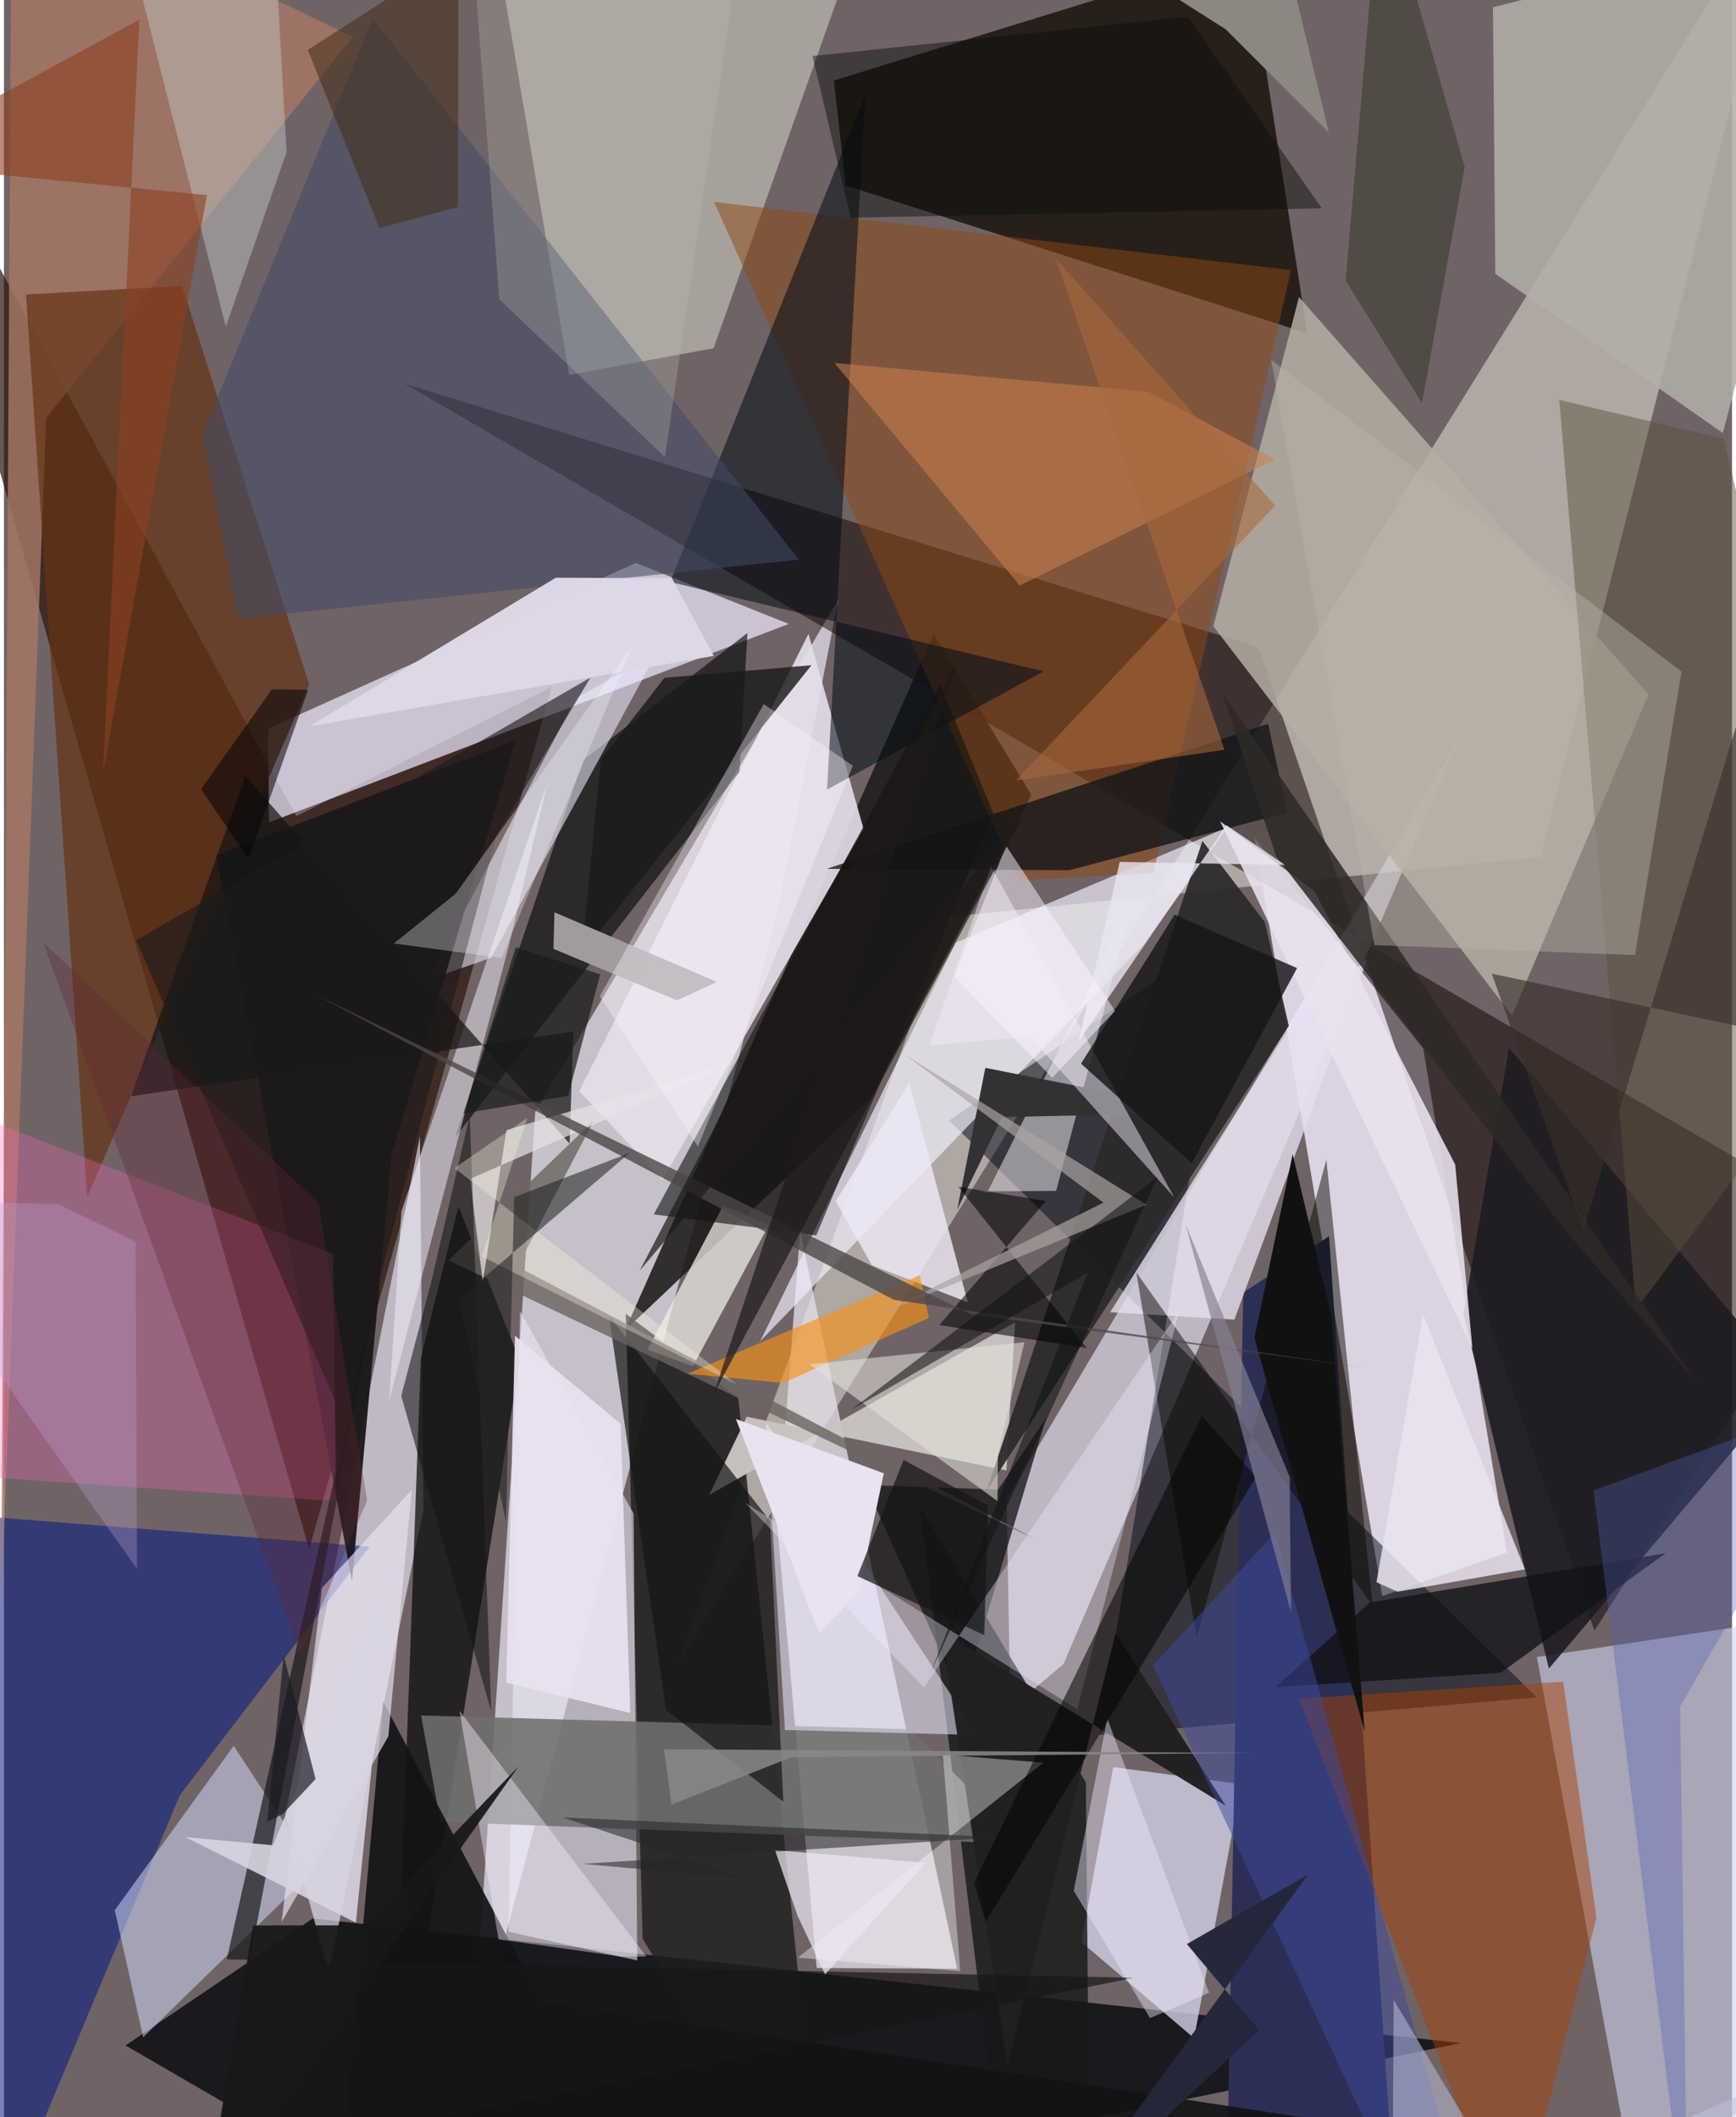 <svg xmlns="http://www.w3.org/2000/svg" width="228" height="278" viewBox="0 0 836 1024"><path fill="#6f6366" d="M0 0h836v1024H0z"/><path fill="#e8e6f2" fill-opacity=".706" d="M374.624 439.24l29.011-149.226-146.614 247.74-30.595 459.56z"/><path fill="#e4dded" fill-opacity=".914" d="M727.147 750.922l-40.527-243.76-81.652-101.876 61.779 366.694z"/><path fill="#e7e4d9" fill-opacity=".525" d="M325.759 804.742l132.164-361.384 285.454-28.856L863.98-62z"/><path fill="#0e0f15" fill-opacity=".882" d="M225.473 1086l479.383-97.843-555.448-60.266-90.578 61.416z"/><path fill="#2e160c" fill-opacity=".714" d="M147.62 749.36L-62 18.924l203.451 375.789 123.669-62.616z"/><path fill="#ede9fe" fill-opacity=".714" d="M305.707 272.273l73.988 29.492-251.523 96.01-.342-45.364z"/><path fill="#130300" fill-opacity=".514" d="M894.305 592.878l-700.504-407.33 413.161 127.49 162.47 475.686z"/><path fill="#e3dfe8" fill-opacity=".765" d="M393.17 951.853L374.2 739.11l10.964-143.444 75.997 356.568z"/><path fill="#18110a" fill-opacity=".82" d="M407.236 89.698l-5.752-50.764 200.206-61.74 28.8 184.014z"/><path fill="#eeecfd" fill-opacity=".612" d="M512.608 804.768l-25.714 21.857-1.861-101.217L704.44 356.074z"/><path fill="#1e1b19" fill-opacity=".882" d="M497.033 384.496l-77.725 146.517-118.842 112.43L449.774 306.52z"/><path fill="#edecfc" fill-opacity=".631" d="M157.117 954.323l45.817-224.213-1.695-180.473-65.071 328.03z"/><path fill="#cfd4ef" fill-opacity=".588" d="M898 778.027V1086H793.787l-52.194-284.572z"/><path fill="#000617" fill-opacity=".498" d="M741.521 820.953L530.07 839.12l62.722-388.837-135.571 91.652z"/><path fill="#1f1f1f" fill-opacity=".831" d="M309 937.809l-8.166-302.324 54.405 40.603 41.99 403.933z"/><path fill="#d4d3c7" fill-opacity=".553" d="M238.974-21.514l180.532-25.141-76.212 215.063-69.86 12.913z"/><path fill="#d0cde1" fill-opacity=".816" d="M521.185 939.287l15.463-84.599 61.876 8.226-22.728 122.918z"/><path fill="#e4deeb" fill-opacity=".91" d="M278.295 527.833l40.375 42.748 97.139-169.805-26.602-94.206z"/><path fill="#ece9f8" fill-opacity=".573" d="M244.053 934.302l62.317 13.9-1.743-216.122-54.959-97.904z"/><path fill="#b5aea3" fill-opacity=".843" d="M795.556 335.942l-66.063 155.2L585.075 302.9l41.43-159.226z"/><path fill="#f1edfc" fill-opacity=".69" d="M551.662 456.37l-185.83 192.343 94.642-192.744 131.517-55.884z"/><path fill="#001581" fill-opacity=".529" d="M-11.038 733.356L-6.045 1086l91.096-217.666 91.883-120.266z"/><path fill="#010505" fill-opacity=".616" d="M355.84 373.19l3.827-67.026-79.487 61.473-62.037 182.648z"/><path fill="#161819" fill-opacity=".812" d="M523.396 862.09l2.09 223.91h-38.71l-43.551-356.866z"/><path fill="#0b0c0c" fill-opacity=".737" d="M187.43 1048.088l14.25-391.35 18.204-73.146 29.621 74.244z"/><path fill="#706f6e" fill-opacity=".878" d="M438.197 836.38l55.882 55.488-282.948-10.712-9.332-51.443z"/><path fill="#904811" fill-opacity=".502" d="M622.658 130.644L343.524 97.66l147.11 328.099 65.43-3.529z"/><path fill="#b2ada6" fill-opacity=".871" d="M720.338 3.504L898-41.18l-66.461 250.63-110.07-77.014z"/><path fill="#c7c4c1" fill-opacity=".973" d="M489.168 639.558l-4.187 71.665-125.617-25.989-18.2 37.795z"/><path fill="#2c2f55" d="M670.1 1024.725l-78.19 15.248 7.605-414.787 41.544-27.243z"/><path fill="#d5e0ff" fill-opacity=".514" d="M53.61 923.888l13.74 61.448 83.142-81.046-39.349-59.878z"/><path fill="#2c2a2b" fill-opacity=".937" d="M579.784 406.74L475.471 720.903 621.577 496.2l-11.548-50.166z"/><path fill="#a57764" fill-opacity=".824" d="M168.718 17.878L20.41 202.193-1.368 779.267 3.703-62z"/><path fill="#edeeff" fill-opacity=".565" d="M205.59 473.673l71.007-135.87 39.307-22.16-80.293 147.669z"/><path fill="#030b17" fill-opacity=".549" d="M502.926 324.703l-180.664-43.244L416.65 46.016l-18.45 335.85z"/><path fill="#663215" fill-opacity=".702" d="M40.28 578.907l107.382-247.745-61.477-192.857-75.554 4.103z"/><path fill="#1c1c22" fill-opacity=".894" d="M706.066 635.511l41.33 171.528 116.553-138.08-135.866-162.193z"/><path fill="#a93f00" fill-opacity=".475" d="M626.452 821.578l127.875-8.18 16.075 114.176L729.614 1086z"/><path fill="#1b1819" fill-opacity=".957" d="M102.701 413.77l65.64 350.863 19.19-206.297 60.084-200.449z"/><path fill="#fe6abe" fill-opacity=".29" d="M160.689 726.064L-62 710.744V520.67l221.216 85.84z"/><path fill="#e4deed" fill-opacity=".8" d="M595.224 638.263l-60.087-3.6 86.916-137.686 37.571-33.197z"/><path fill="#efede6" fill-opacity=".737" d="M370.027 592.493l-36.732 68.337-21.922-8.137 36.596-69.671z"/><path fill="#f0eef1" fill-opacity=".514" d="M546.008 436.17l-70.44 140.82-3.007-.761 36.457-.237z"/><path fill="#efeef9" fill-opacity=".522" d="M192.245 585.852L186.39 677.3l57.914-220.144 18.741-78.99z"/><path fill="#151618" fill-opacity=".769" d="M504.16 685.904l-23.174 34.534-64.018-2.16 46.285 103.595z"/><path fill="#404b64" fill-opacity=".561" d="M384.524 270.672l-271.453 28.597-17.01-89.218L178.41 8.794z"/><path fill="#131315" fill-opacity=".918" d="M183.464 822.99l76.565 145.274 489.298 74.15-587.439 20.328z"/><path fill="#111416" fill-opacity=".773" d="M397.98 420.229l213.548-70.13 9.236 42.938-105.401 27.85z"/><path fill="#090800" fill-opacity=".49" d="M639.737 560.92l-62.764 231.34-29.161-176.844 114.292 161.182z"/><path fill="#e8e2ee" fill-opacity=".882" d="M710.402 652.233l-8.343-88.993-68.03-132.233-45.691-33.774z"/><path fill="#ede9ff" fill-opacity=".545" d="M368.66 688.12l9.156 148.612 93.13 2.453-70.46-107.135z"/><path fill="#5c503b" fill-opacity=".475" d="M898 487.858l-66.084-275.694-79.504-18.735 37.165 439.9z"/><path fill="#333133" fill-opacity=".992" d="M461.19 584.975l13.577-68.489 109.104 21.591-101.08 2.223z"/><path fill="#131213" fill-opacity=".612" d="M478.652 393.428l-25.766-62.446-138.503 256.37 78.586 10.16z"/><path fill="#171514" fill-opacity=".729" d="M273.634 553.139L116.8 375.334 61.552 530.21l213.905-31.277z"/><path fill="#ede8f5" fill-opacity=".831" d="M419.844 611.89l46.462 17.988L437.95 523.95l-35.616 57.06z"/><path fill="#151415" fill-opacity=".698" d="M370.592 735.552l-77.876-99.224 27.528 190.616 56.78 44.49z"/><path fill="#111116" fill-opacity=".78" d="M660.747 775.059l143.143-23.84-79.729 57.794-109.044 7.044z"/><path fill="#bec3be" fill-opacity=".494" d="M136.717 73.597l-29.395 84.346L54.819-48.553 129.16-62z"/><path fill="#c7814f" fill-opacity=".561" d="M553.574 189.506L401.706 175.51l89.745 107.715L614.88 222.21z"/><path fill-opacity=".557" d="M523.825 651.993l-71.312-11.107 51.547-60.014-42.297-6.85z"/><path fill="#202021" fill-opacity=".973" d="M591.038 873.347L453.6 789.251l31.938 209.7 52.266-209.134z"/><path fill="#6a645f" fill-opacity=".8" d="M215.104 609.58l70.237-67.599-36.907 70.674L499.48 744.688z"/><path fill="#f0ebff" fill-opacity=".357" d="M519.257 826.638l49.235-192.447-123.408 181.924-86.453-89.193z"/><path fill="#f69119" fill-opacity=".643" d="M330.712 664.41l46.183 4.496 70.568-31.44-4.415-20.671z"/><path fill="#f0ebf8" fill-opacity=".486" d="M566.208 579.198l-69.876-77.91-48.51 4.436 29.68-86.71z"/><path fill="#3d4a9d" fill-opacity=".506" d="M662.042 1033.788l-106.127-228.25 58.906-64.138 97.046 344.6z"/><path fill="#ded7e7" fill-opacity=".984" d="M266.996 279.426L147.634 351.36l195.763-34.136-20.26-37.559z"/><path fill="#1c1a1b" fill-opacity=".816" d="M390.642 321.738L279.621 461.14l9.08-93.624 30.827-39.677z"/><path fill="#e9e3f1" d="M413.579 769.822l12.059-57.249-71.552-26.27 40.3 103.6z"/><path fill="#171616" fill-opacity=".682" d="M100.467 1046.592l79.411-421.09-72.084 322.17 438.756 8.91z"/><path fill="#8c8780" d="M470.985-62l120.068 76.17 49.942 50.039L610.513-62z"/><path fill="#2d2927" fill-opacity=".859" d="M615.459 414.174l-26.374-79.66 229.79 333.961-63.454-73.285z"/><path fill="#e5e3e5" fill-opacity=".714" d="M225.478 570.21l6.161 49.895 11.46-73.512 110.496-32.626z"/><path fill="#e9e3f1" fill-opacity=".663" d="M134.341 929.572l19.475-161.54 43.45-47.434-11.297 119.244z"/><path fill="#fff" fill-opacity=".376" d="M454.22 848.62l48.6 3.93-118.771 94.313 78.599 6.526z"/><path fill="#bab4a9" fill-opacity=".427" d="M662.964 457.09l126.073 4.86 22.51-137.15-198.459-150.668z"/><path fill="#424036" fill-opacity=".678" d="M649.092 135.745l36.914 59.272 20.657-114.165L666.063-62z"/><path fill="#e9e6f1" fill-opacity=".792" d="M539.765 416.876l79.973 1.456-28.373-19.243-71.502 104.597z"/><path fill="#d8d3e1" fill-opacity=".898" d="M170.257 929.945l-82.573-41.43 42.42 3.983 58.093-138.85z"/><path fill="#f2edfd" fill-opacity=".424" d="M239.271 937.978l-18.916-110.562 90.377 118.858-11.915.103z"/><path fill="#e4e2dc" fill-opacity=".561" d="M389.704 659.862l90.922 66.16.257-23.106 12.79-53.714z"/><path fill="#f2ebfc" fill-opacity=".435" d="M533.745 831.132l49.23 132.671-28.56 12.274-36.878-61.558z"/><path fill="#a19ea0" fill-opacity=".988" d="M265.839 458.937l59.692 24.891 19.416-8.881-78.643-33.705z"/><path fill="#452f19" fill-opacity=".561" d="M219.943-22.7l-.283 122.812-37.988 10.202L147 24.13z"/><path fill="#eae3f1" fill-opacity=".839" d="M663.977 765.247l10.191 4.616 61.62-10.849-49.284-123.366z"/><path fill="#5062b4" fill-opacity=".341" d="M810.89 825.401L898 673.5l-129.032 47.388L814.522 1086z"/><path fill="#1c1a1c" fill-opacity=".624" d="M238.309 403.849l45.433-76.142L63.997 454.783l99.894 231.404z"/><path fill="#171616" fill-opacity=".82" d="M574.605 562.647l50.958-94.413-59.237-25.847-45.283 72.08z"/><path fill="#121111" d="M623.43 558.226l-18.478 88.922 53.353 190.487-16.348-201.833z"/><path fill="#25273a" fill-opacity=".992" d="M630.715 906.762l-118.5 163.71 94.963-88.528-34.91-41.674z"/><path fill="#8c4121" fill-opacity=".608" d="M98.192 94.387L-62 78.645 65.478 9.528 47.92 373.976z"/><path fill="#030401" fill-opacity=".549" d="M474.986 929.482l130.74-215.12-26.304-29.524-110.08 225.792z"/><path fill="#151516" fill-opacity=".565" d="M235.717 827.63l-43.534-152.486 14.521-55.09 18.644-80.56z"/><path fill="#392f29" fill-opacity=".635" d="M858.337 500.44l-138.599-29.522 44.305 124.242L898 153.23z"/><path fill="#ebe7f3" fill-opacity=".722" d="M372.987 894.808l72.9 6.162-48.664 53.965-13.324-28.392z"/><path fill="#e8e1f0" fill-opacity=".941" d="M303 828.532l-60.006-14.705 4.226-167.803 51.085 42.62z"/><path fill="#fcf6ff" fill-opacity=".361" d="M335.706 554.56l74.982-184.176-43.136-29.86L288.2 481.903z"/><path fill="#1c1b25" fill-opacity=".694" d="M150.759 860.45l-15.914 16.98-7.507 3.828 7.977-80.708z"/><path fill="#faf5e0" fill-opacity=".341" d="M354.723 669.725L217.92 564.98l35.294-24.32-22.12 67.006z"/><path fill="#888789" fill-opacity=".871" d="M319.286 846.058l285.205 1.8-223.57 2.036-57.945 22.931z"/><path fill="#aaa4a2" fill-opacity=".694" d="M552.652 582.703l-116.57-72.437 95.842 71.397-109.396 54.503z"/><path fill="#bec2d8" fill-opacity=".514" d="M738.827 1078.272L672.274 967.24l-.657 118.76L898 988.259z"/><path fill="#4d4747" fill-opacity=".796" d="M150.762 481.089l279.75 147.599 227.252 32.616-190.023-25.63z"/><path fill="#212223" fill-opacity=".565" d="M220.172 628.23l82.38-70.534-55.728 21.336-3.952 156.924z"/><path fill="#faf6ff" fill-opacity=".318" d="M218.556 432.256l85.595-120.071-63.38 151.138-52.162-7.004z"/><path fill="#a8693c" fill-opacity=".576" d="M614.958 244.532L508.703 124.799l81.778 237.867-100.899 14.8z"/><path fill="#f9f4ff" fill-opacity=".506" d="M484.817 409.073l52.708 79.855-30.392 32.35-47.463-49.02z"/><path fill="#848094" fill-opacity=".667" d="M571.578 592.022l51.132 188.019-.666-52.766.045-12.653z"/><path fill="#272629" fill-opacity=".561" d="M481.466 888.6l-201.345 12.88 80.019 7.304-89.863-29.767z"/><path fill="#bfbdb4" fill-opacity=".275" d="M319.782 221.12l-80.104-76.326L223.902-62h137.236z"/><path fill="#050509" fill-opacity=".553" d="M95.356 381.683l22.962 33.711 28.817-81.719-17.486-.31z"/><path fill="#191819" fill-opacity=".933" d="M97.138 1069.422l151.87-215.197-73.626 76.983-54.825.056z"/><path fill="#191a1b" fill-opacity=".694" d="M288.487 471.253l-15.607 58.77-50.553 8.526 25.26-80.378z"/><path fill="#0c0b08" fill-opacity=".455" d="M409.627 105.308l-18.478-78.21L572.812 8.05l64.727 92.704z"/><path fill="#121214" fill-opacity=".565" d="M409.764 681.963l114.463-66.375-75.973 193.62 109.92-239.97z"/><path fill="#131314" fill-opacity=".698" d="M474.25 790.84l-61.378-28.535 22.349-56.19 40.787 22.075z"/><path fill="#1d1a19" fill-opacity=".706" d="M493.557 393.9L343.27 674.39l117.857-354.082L307.53 614.617z"/><path fill="#b9a1d0" fill-opacity=".329" d="M63.697 600.629l-37.134-18.153-88.563-2.32L64.378 758.833z"/><path fill="#622533" fill-opacity=".333" d="M18.911 455.631L143.294 800.39l32.406-74.631-23.629-143.956z"/></svg>